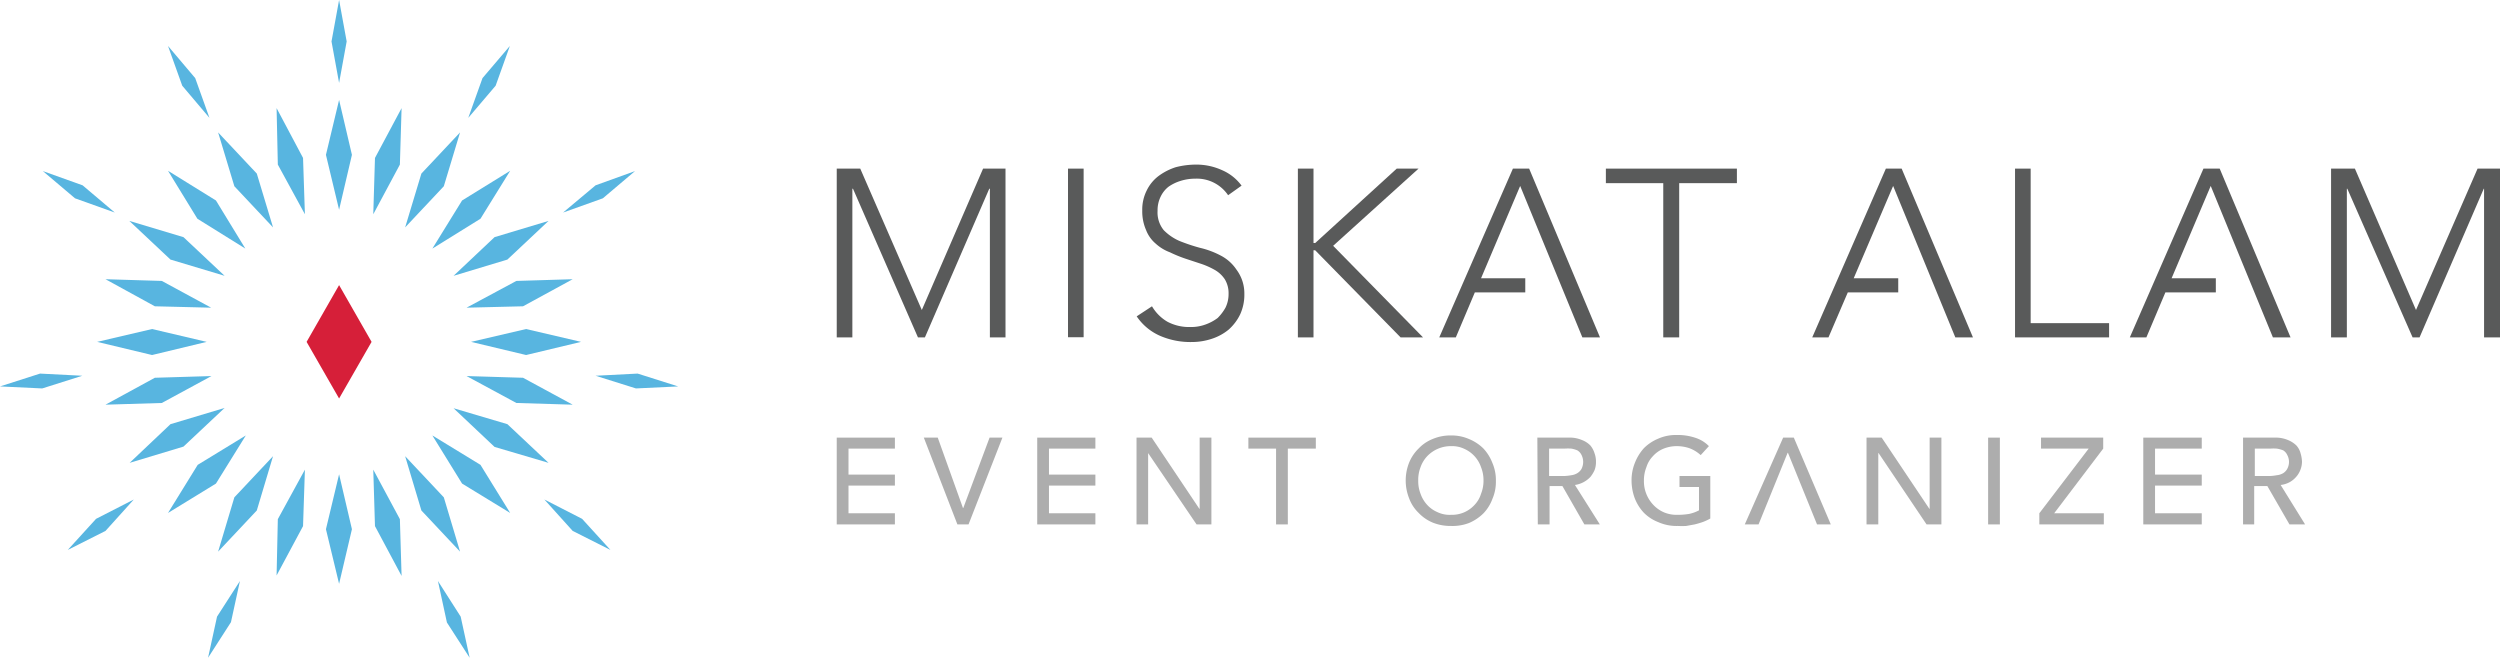 <svg xmlns="http://www.w3.org/2000/svg" viewBox="0 0 161.61 42.52"><defs><style>.cls-1{fill:#d61f39;}.cls-2{fill:#58b5e0;}.cls-3{fill:#595a5a;}.cls-4{fill:#adadad;}</style></defs><title>logo-mai-warna</title><g id="Layer_2" data-name="Layer 2"><g id="Layer_1-2" data-name="Layer 1"><polygon class="cls-1" points="21.92 18.43 19.82 22.1 21.92 25.76 24.02 22.1 21.92 18.43"/><polygon class="cls-2" points="17.88 37.2 19.59 34.01 19.71 30.36 17.96 33.56 17.88 37.2"/><polygon class="cls-2" points="24.13 13.85 25.85 10.64 25.96 6.99 24.24 10.21 24.13 13.85"/><polygon class="cls-2" points="14.1 35.66 16.6 33 17.65 29.49 15.15 32.15 14.1 35.66"/><polygon class="cls-2" points="26.19 14.7 28.69 12.04 29.74 8.56 27.24 11.22 26.19 14.7"/><polygon class="cls-2" points="10.86 33.16 13.96 31.26 15.89 28.15 12.78 30.05 10.86 33.16"/><polygon class="cls-2" points="27.95 16.07 31.06 14.14 32.98 11.04 29.87 12.96 27.95 16.07"/><polygon class="cls-2" points="8.38 29.92 11.86 28.87 14.52 26.37 11.02 27.42 8.38 29.92"/><polygon class="cls-2" points="29.32 17.83 32.8 16.78 35.46 14.28 31.97 15.33 29.32 17.83"/><polygon class="cls-2" points="6.82 26.16 10.46 26.05 13.67 24.31 10.01 24.42 6.82 26.16"/><polygon class="cls-2" points="30.16 19.89 33.81 19.8 37.02 18.05 33.38 18.16 30.16 19.89"/><polygon class="cls-2" points="6.28 22.1 9.83 22.95 13.36 22.1 9.83 21.27 6.28 22.1"/><polygon class="cls-2" points="30.45 22.1 34.01 22.95 37.56 22.1 34.01 21.27 30.45 22.1"/><polygon class="cls-2" points="6.82 18.05 10.01 19.8 13.65 19.89 10.46 18.16 6.82 18.05"/><polygon class="cls-2" points="30.16 24.31 33.38 26.05 37.02 26.16 33.81 24.42 30.16 24.31"/><polygon class="cls-2" points="8.36 14.28 11.02 16.78 14.52 17.83 11.86 15.33 8.36 14.28"/><polygon class="cls-2" points="29.32 26.39 31.97 28.89 35.46 29.92 32.8 27.42 29.32 26.39"/><polygon class="cls-2" points="10.86 11.04 12.76 14.14 15.86 16.07 13.96 12.96 10.86 11.04"/><polygon class="cls-2" points="27.95 28.15 29.87 31.26 32.98 33.16 31.06 30.05 27.95 28.15"/><polygon class="cls-2" points="14.1 8.56 15.15 12.04 17.65 14.7 16.6 11.22 14.1 8.56"/><polygon class="cls-2" points="26.19 29.49 27.24 33 29.74 35.66 28.69 32.15 26.19 29.49"/><polygon class="cls-2" points="17.88 6.99 17.96 10.64 19.71 13.85 19.59 10.21 17.88 6.99"/><polygon class="cls-2" points="24.13 30.36 24.24 34.01 25.96 37.23 25.85 33.56 24.13 30.36"/><polygon class="cls-2" points="21.92 6.46 21.07 10.01 21.92 13.56 22.75 10.01 21.92 6.46"/><polygon class="cls-2" points="21.92 30.66 21.07 34.21 21.92 37.74 22.75 34.21 21.92 30.66"/><polygon class="cls-2" points="30.27 7.62 32.04 5.54 32.96 2.97 31.19 5.05 30.27 7.62"/><polygon class="cls-2" points="36.4 13.74 38.97 12.82 41.05 11.06 38.5 11.98 36.4 13.74"/><polygon class="cls-2" points="2.77 11.06 4.85 12.82 7.42 13.74 5.34 11.98 2.77 11.06"/><polygon class="cls-2" points="10.86 2.97 11.78 5.54 13.54 7.62 12.62 5.05 10.86 2.97"/><polygon class="cls-2" points="21.92 0 21.43 2.68 21.92 5.36 22.41 2.68 21.92 0"/><polygon class="cls-2" points="13.45 42.52 14.93 40.22 15.51 37.56 14.03 39.86 13.45 42.52"/><polygon class="cls-2" points="4.38 35.55 6.82 34.32 8.65 32.29 6.21 33.54 4.38 35.55"/><polygon class="cls-2" points="0 24.98 2.73 25.11 5.32 24.29 2.59 24.15 0 24.98"/><polygon class="cls-2" points="38.5 24.29 41.11 25.11 43.84 24.98 41.22 24.15 38.5 24.29"/><polygon class="cls-2" points="35.19 32.29 37.02 34.32 39.46 35.55 37.63 33.54 35.19 32.29"/><polygon class="cls-2" points="28.31 37.56 28.89 40.24 30.36 42.52 29.78 39.86 28.31 37.56"/><polygon class="cls-3" points="54.09 10.9 55.61 10.9 59.59 20.04 63.55 10.9 65 10.9 65 21.81 63.99 21.81 63.99 12.2 63.95 12.2 59.79 21.81 59.34 21.81 55.14 12.2 55.1 12.2 55.1 21.81 54.09 21.81 54.09 10.9"/><rect class="cls-3" x="69.04" y="10.9" width="1.01" height="10.9"/><path class="cls-3" d="M74.47,19.8a2.77,2.77,0,0,0,1,1,3,3,0,0,0,1.45.34,2.73,2.73,0,0,0,1-.16,3,3,0,0,0,.79-.42,3,3,0,0,0,.51-.67,2,2,0,0,0,.2-.9,1.73,1.73,0,0,0-.24-.93,1.91,1.91,0,0,0-.65-.61,5,5,0,0,0-.9-.4l-1-.33a8.5,8.5,0,0,1-1-.41,2.81,2.81,0,0,1-.92-.56,2.16,2.16,0,0,1-.62-.87,3,3,0,0,1-.25-1.27,2.74,2.74,0,0,1,.29-1.3,2.58,2.58,0,0,1,.76-.93A3.86,3.86,0,0,1,76,10.81a5.29,5.29,0,0,1,1.34-.17A4,4,0,0,1,79,11,3.08,3.08,0,0,1,80.26,12l-.87.62a2.44,2.44,0,0,0-2.13-1.07,3.12,3.12,0,0,0-.93.14,2.76,2.76,0,0,0-.79.38,1.79,1.79,0,0,0-.51.64,2,2,0,0,0-.2.92,1.81,1.81,0,0,0,.4,1.25,3.25,3.25,0,0,0,1,.69,11.66,11.66,0,0,0,1.34.45,5.54,5.54,0,0,1,1.36.51,2.72,2.72,0,0,1,1,.9A2.56,2.56,0,0,1,80.44,19a3.05,3.05,0,0,1-.27,1.32,3.14,3.14,0,0,1-.76,1,3.35,3.35,0,0,1-1.07.58,4.11,4.11,0,0,1-1.3.21,4.94,4.94,0,0,1-2-.38,3.53,3.53,0,0,1-1.56-1.28Z"/><polygon class="cls-3" points="83.9 10.9 84.91 10.9 84.91 15.71 85.02 15.71 90.29 10.9 91.7 10.9 86.18 15.89 91.99 21.81 90.54 21.81 85.02 16.18 84.91 16.18 84.91 21.81 83.9 21.81 83.9 10.9"/><polygon class="cls-3" points="107.52 11.84 103.81 11.84 103.81 10.9 112.28 10.9 112.28 11.84 108.55 11.84 108.55 21.81 107.52 21.81 107.52 11.84"/><polygon class="cls-3" points="98.85 10.9 97.8 10.9 93.04 21.81 94.11 21.81 95.34 18.9 98.6 18.9 98.6 17.99 95.74 17.99 98.27 12.02 102.29 21.81 103.43 21.81 98.85 10.9"/><polygon class="cls-3" points="130.26 10.9 131.27 10.9 131.27 20.89 136.34 20.89 136.34 21.81 130.26 21.81 130.26 10.9"/><polygon class="cls-3" points="150.69 10.9 152.23 10.9 156.18 20.04 160.16 10.9 161.61 10.9 161.61 21.81 160.58 21.81 160.58 12.2 160.56 12.2 156.41 21.81 155.96 21.81 151.74 12.2 151.71 12.2 151.71 21.81 150.69 21.81 150.69 10.9"/><polygon class="cls-3" points="122.93 10.9 121.91 10.9 117.15 21.81 118.2 21.81 119.45 18.9 122.71 18.9 122.71 17.99 119.83 17.99 122.38 12.02 126.4 21.81 127.54 21.81 122.93 10.9"/><polygon class="cls-3" points="143.49 10.9 142.44 10.9 137.68 21.81 138.75 21.81 139.98 18.9 143.24 18.9 143.24 17.99 140.38 17.99 142.91 12.02 146.93 21.81 148.07 21.81 143.49 10.9"/><polygon class="cls-4" points="54.09 28.29 57.85 28.29 57.85 29 54.85 29 54.85 30.68 57.85 30.68 57.85 31.39 54.85 31.39 54.85 33.18 57.85 33.18 57.85 33.9 54.09 33.9 54.09 28.29"/><polygon class="cls-4" points="59.72 28.29 60.62 28.29 62.25 32.84 62.27 32.84 63.97 28.29 64.8 28.29 62.61 33.9 61.89 33.9 59.72 28.29"/><polygon class="cls-4" points="67.05 28.29 70.81 28.29 70.81 29 67.81 29 67.81 30.68 70.81 30.68 70.81 31.39 67.81 31.39 67.81 33.18 70.81 33.18 70.81 33.9 67.05 33.9 67.05 28.29"/><polygon class="cls-4" points="73.47 28.29 74.45 28.29 77.53 32.89 77.55 32.89 77.55 28.29 78.31 28.29 78.31 33.9 77.35 33.9 74.22 29.29 74.22 29.29 74.22 33.9 73.47 33.9 73.47 28.29"/><polygon class="cls-4" points="82.49 29 80.7 29 80.7 28.29 85.06 28.29 85.06 29 83.25 29 83.25 33.9 82.49 33.9 82.49 29"/><path class="cls-4" d="M93.8,34a3.07,3.07,0,0,1-1.19-.22,2.7,2.7,0,0,1-.91-.63,2.51,2.51,0,0,1-.61-.94,3.12,3.12,0,0,1,0-2.3A2.68,2.68,0,0,1,91.7,29a2.54,2.54,0,0,1,.91-.62,2.9,2.9,0,0,1,1.19-.23,2.8,2.8,0,0,1,1.16.23,2.85,2.85,0,0,1,.94.62,2.91,2.91,0,0,1,.58.94,2.79,2.79,0,0,1,.22,1.16,2.76,2.76,0,0,1-.22,1.14,2.71,2.71,0,0,1-.58.94,3,3,0,0,1-.94.63A3,3,0,0,1,93.8,34Zm0-.72a2,2,0,0,0,.87-.17,2,2,0,0,0,.65-.47,1.8,1.8,0,0,0,.42-.72,2.25,2.25,0,0,0,.16-.85,2.28,2.28,0,0,0-.16-.87,2,2,0,0,0-1.07-1.18,1.84,1.84,0,0,0-.87-.18,2.11,2.11,0,0,0-1.54.65,2,2,0,0,0-.43.71,2.28,2.28,0,0,0-.15.87,2.24,2.24,0,0,0,.15.85,2.09,2.09,0,0,0,.43.72,1.93,1.93,0,0,0,.67.47,1.81,1.81,0,0,0,.87.17Z"/><path class="cls-4" d="M99.38,28.29h2a2,2,0,0,1,.87.15,1.51,1.51,0,0,1,.56.36,1.48,1.48,0,0,1,.27.51,1.53,1.53,0,0,1,.09.54,1.46,1.46,0,0,1-.09.54,2,2,0,0,1-.27.44,1.7,1.7,0,0,1-1,.52l1.61,2.55h-1L101,31.42h-.83V33.9h-.76Zm.76,2.48h1a3.29,3.29,0,0,0,.44-.05,1,1,0,0,0,.38-.13.78.78,0,0,0,.27-.27,1,1,0,0,0,0-.92.69.69,0,0,0-.27-.29,1.89,1.89,0,0,0-.38-.11,3.27,3.27,0,0,0-.44,0h-1Z"/><path class="cls-4" d="M110.56,30.77v2.75a3.45,3.45,0,0,1-.47.22,5.52,5.52,0,0,1-.54.16L109,34a5.06,5.06,0,0,1-.54,0,2.91,2.91,0,0,1-1.27-.25,2.66,2.66,0,0,1-.94-.62,2.91,2.91,0,0,1-.58-.94,3.31,3.31,0,0,1-.2-1.12,3,3,0,0,1,.22-1.16,3.1,3.1,0,0,1,.58-.94,2.85,2.85,0,0,1,.94-.62,2.8,2.8,0,0,1,1.16-.23,3.58,3.58,0,0,1,1.28.2,2.1,2.1,0,0,1,.82.52l-.53.58a2.26,2.26,0,0,0-.74-.45,2.57,2.57,0,0,0-.83-.13,2.29,2.29,0,0,0-.87.18,1.87,1.87,0,0,0-.65.47,1.77,1.77,0,0,0-.42.71,2.28,2.28,0,0,0-.16.87,2.21,2.21,0,0,0,.63,1.59,2.06,2.06,0,0,0,.69.47,2.11,2.11,0,0,0,.85.15,4.42,4.42,0,0,0,.76-.06,2.44,2.44,0,0,0,.63-.23V31.48h-1.26v-.71Z"/><polygon class="cls-4" points="120.66 28.29 121.64 28.29 124.72 32.89 124.74 32.89 124.74 28.29 125.5 28.29 125.5 33.9 124.54 33.9 121.44 29.29 121.42 29.29 121.42 33.9 120.66 33.9 120.66 28.29"/><rect class="cls-4" x="128.52" y="28.29" width="0.76" height="5.61"/><polygon class="cls-4" points="131.83 33.18 135.02 29 131.94 29 131.94 28.29 135.96 28.29 135.96 29 132.79 33.18 136 33.18 136 33.9 131.83 33.9 131.83 33.18"/><polygon class="cls-4" points="138.55 28.29 142.33 28.29 142.33 29 139.31 29 139.31 30.68 142.33 30.68 142.33 31.39 139.31 31.39 139.31 33.18 142.33 33.18 142.33 33.9 138.55 33.9 138.55 28.29"/><path class="cls-4" d="M145,28.29h2a2.07,2.07,0,0,1,.89.15,1.69,1.69,0,0,1,.56.36,1.21,1.21,0,0,1,.27.51,2.18,2.18,0,0,1,.09.54,1.49,1.49,0,0,1-.11.54,1.45,1.45,0,0,1-.27.44,1.53,1.53,0,0,1-.42.34,1.58,1.58,0,0,1-.58.18l1.58,2.55H148l-1.43-2.48h-.85V33.9H145Zm.76,2.48h1a3,3,0,0,0,.42-.05,1,1,0,0,0,.41-.13.75.75,0,0,0,.26-.27.94.94,0,0,0,0-.92.67.67,0,0,0-.26-.29,2,2,0,0,0-.41-.11,3,3,0,0,0-.42,0h-1Z"/><polygon class="cls-4" points="115.96 28.29 115.27 28.29 112.79 33.9 113.68 33.9 115.56 29.27 115.58 29.27 117.46 33.9 118.35 33.9 115.96 28.29"/></g></g></svg>